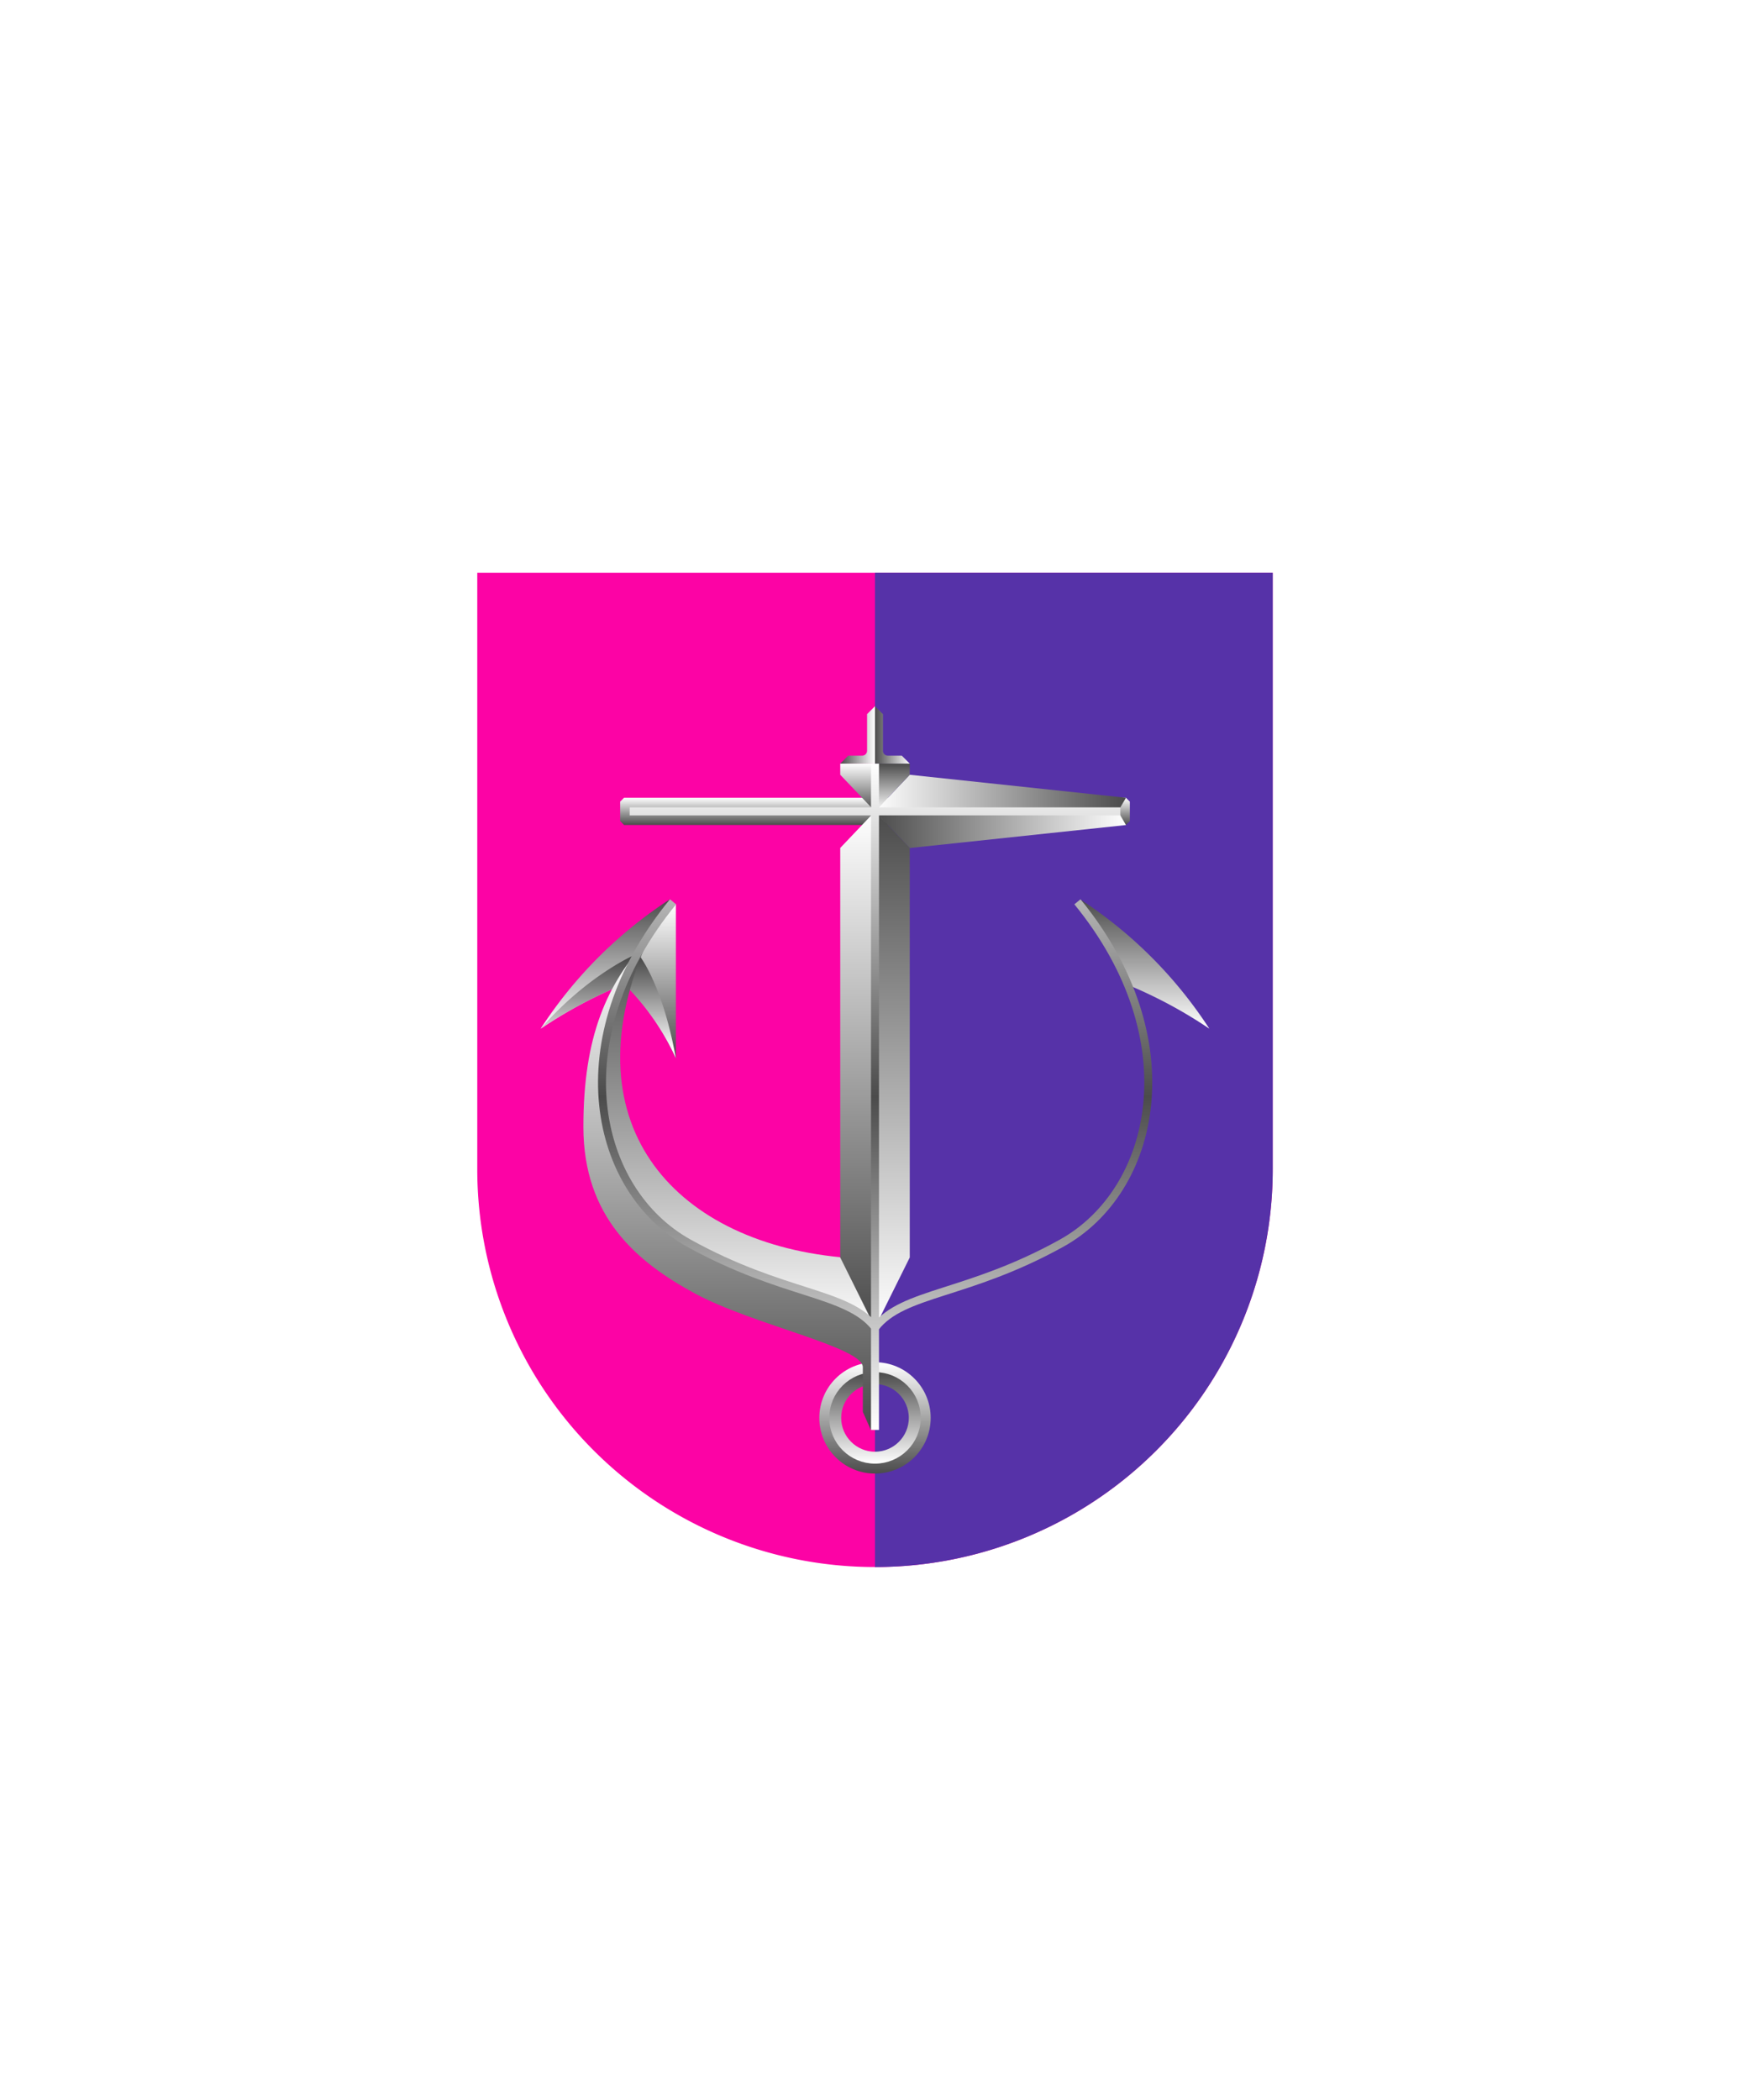 <svg xmlns="http://www.w3.org/2000/svg" xmlns:xlink="http://www.w3.org/1999/xlink" viewBox="0 0 220 264"><path d="M60 72v75a50 50 0 0 0 50 50 50 50 0 0 0 50-50V72Z" fill="#fc03a5"/><path d="M110 197a49.997 49.997 0 0 0 50-50V72h-50v125Z" fill="#5632a8"/><defs><linearGradient gradientUnits="userSpaceOnUse" id="h52-a" x1="8.13" x2="8.13" y2="16.27"><stop offset="0" stop-color="#4b4b4b"/><stop offset="1" stop-color="#fff"/></linearGradient><linearGradient id="h52-b" x1="13.76" x2="13.76" xlink:href="#h52-a" y1="19.99" y2="0.63"/><linearGradient id="h52-c" x1="8.52" x2="8.52" xlink:href="#h52-a" y1="7.54" y2="18.97"/><linearGradient id="h52-d" x1="23.91" x2="23.91" xlink:href="#h52-a" y1="66.7" y2="4.85"/><linearGradient id="h52-e" x1="24.98" x2="24.98" xlink:href="#h52-a" y1="4.85" y2="54.63"/><linearGradient id="h52-f" x1="7" x2="7" xlink:href="#h52-a" y1="14" y2="0"/><linearGradient id="h52-g" x1="7" x2="7" xlink:href="#h52-a" y1="1.25" y2="12.75"/><linearGradient id="h52-h" x1="31.55" x2="0" xlink:href="#h52-a" y1="6.91" y2="6.91"/><linearGradient gradientTransform="matrix(1, 0, 0, -1, 0, 16333.21)" id="h52-i" x1="0" x2="31.55" xlink:href="#h52-a" y1="16330.91" y2="16330.91"/><filter id="h52-j" name="shadow"><feDropShadow dx="0" dy="2" stdDeviation="0"/></filter><linearGradient id="h52-k" x1="110" x2="110" xlink:href="#h52-a" y1="103.71" y2="100.29"/><linearGradient id="h52-l" x1="105.63" x2="110" xlink:href="#h52-a" y1="92.39" y2="92.39"/><linearGradient gradientTransform="matrix(-1, 0, 0, 1, 220, 0)" id="h52-m" x1="110" x2="105.63" xlink:href="#h52-a" y1="92.39" y2="92.39"/><linearGradient id="h52-n" x1="107.82" x2="107.82" xlink:href="#h52-a" y1="102" y2="96"/><linearGradient gradientTransform="matrix(-1, 0, 0, 1, 220, 0)" id="h52-o" x1="107.82" x2="107.82" xlink:href="#h52-a" y1="96" y2="102"/><linearGradient id="h52-p" x1="107.82" x2="107.82" xlink:href="#h52-a" y1="166.88" y2="102"/><linearGradient gradientTransform="matrix(-1, 0, 0, 1, 220, 0)" id="h52-q" x1="107.82" x2="107.82" xlink:href="#h52-a" y1="102" y2="166.88"/><linearGradient gradientUnits="userSpaceOnUse" id="h52-r" x1="110" x2="110" y1="179.76" y2="96"><stop offset="0" stop-color="#fff"/><stop offset="0.5" stop-color="#4b4b4b"/><stop offset="1" stop-color="#fff"/></linearGradient><symbol id="h52-s" viewBox="0 0 31.55 9.21"><polygon fill="url(#h52-h)" points="31.55 4.6 1 4.6 0 6.32 27.18 9.21 31.55 4.6"/><polygon fill="url(#h52-i)" points="31.55 4.6 1 4.6 0 2.89 27.18 0 31.55 4.6"/></symbol><symbol id="h52-t" viewBox="0 0 14 14"><circle cx="7" cy="7" fill="none" r="6" stroke="url(#h52-f)" stroke-width="2"/><circle cx="7" cy="7" fill="none" r="5" stroke="url(#h52-g)" stroke-width="1.5"/></symbol><symbol id="h52-u" viewBox="0 0 42.45 66.7"><path d="M0,16.27a57.92,57.92,0,0,1,10.49-5.61L16.25,0A55.3,55.3,0,0,0,0,16.27Z" fill="url(#h52-a)"/><path d="M10.49,10.66S13.76,13,17,20V.63C14.93,1.35,10.63,9.59,10.49,10.66Z" fill="url(#h52-b)"/><path d="M17,20C15.25,10.3,12.21,6.81,12.21,6.81S6.11,9.28,0,16.27a57.93,57.93,0,0,1,10.49-5.61A31.68,31.68,0,0,1,17,20Z" fill="url(#h52-c)"/><path d="M13.6,4.85c-5.32,5.8-8.23,12.4-8.23,23.76s6.74,17,14,20.94S40.5,56.29,40.5,58.83v5.61l1,2.26H42l.42-12.07s-3.54-5.19-23.84-13.49C-1.4,33,13.6,4.85,13.6,4.85Z" fill="url(#h52-d)"/><path d="M37.66,45C16.45,42.94,3.23,27.88,13.6,4.85c-10.21,13.25-6.89,31.78,5,38.38s20.3,6.9,23.84,11.4C41.63,49.34,37.66,45,37.66,45Z" fill="url(#h52-e)"/></symbol></defs><g filter="url(#h52-j)"><polygon fill="url(#h52-k)" points="141.55 100.29 78.45 100.29 77.96 100.78 77.96 103.22 78.45 103.71 141.55 103.71 142.04 103.22 142.04 100.78 141.55 100.29"/><use height="9.21" transform="matrix(-1, 0, 0, 1, 141.55, 97.4)" width="31.55" xlink:href="#h52-s"/><use height="14" transform="translate(103 171.25)" width="14" xlink:href="#h52-t"/><use height="66.7" transform="translate(67.97 113.05)" width="42.45" xlink:href="#h52-u"/><use height="66.7" transform="matrix(-1, 0, 0, 1, 152.03, 113.05)" width="42.45" xlink:href="#h52-u"/><use height="9.21" transform="translate(78.45 97.4)" width="31.55" xlink:href="#h52-s"/><use height="14" transform="translate(103 78.75)" width="14" xlink:href="#h52-t"/><path d="M109,89.78v4.6a.62.62,0,0,1-.62.62h-1.75l-1,1H110V88.78Z" fill="url(#h52-l)"/><path d="M111,89.78v4.6a.62.62,0,0,0,.62.62h1.75l1,1H110V88.78Z" fill="url(#h52-m)"/><polygon fill="url(#h52-n)" points="110 96 105.63 96 105.63 97.4 110 102 110 96"/><polygon fill="url(#h52-o)" points="110 96 114.37 96 114.37 97.4 110 102 110 96"/><polygon fill="url(#h52-p)" points="105.63 106.6 105.63 158.08 110 166.88 110 102 105.63 106.6"/><polygon fill="url(#h52-q)" points="114.37 106.6 114.37 158.08 110 166.88 110 102 114.37 106.6"/><path d="M140.84,102H79.16m5.45,11.37c-14.18,17.32-9.93,36.32,2,42.92s19.89,6.09,23.42,10.59c3.53-4.5,11.53-4,23.42-10.59s16.15-25.6,2-42.92M110,96v6m0,0v77.76" fill="none" stroke="url(#h52-r)"/></g></svg>